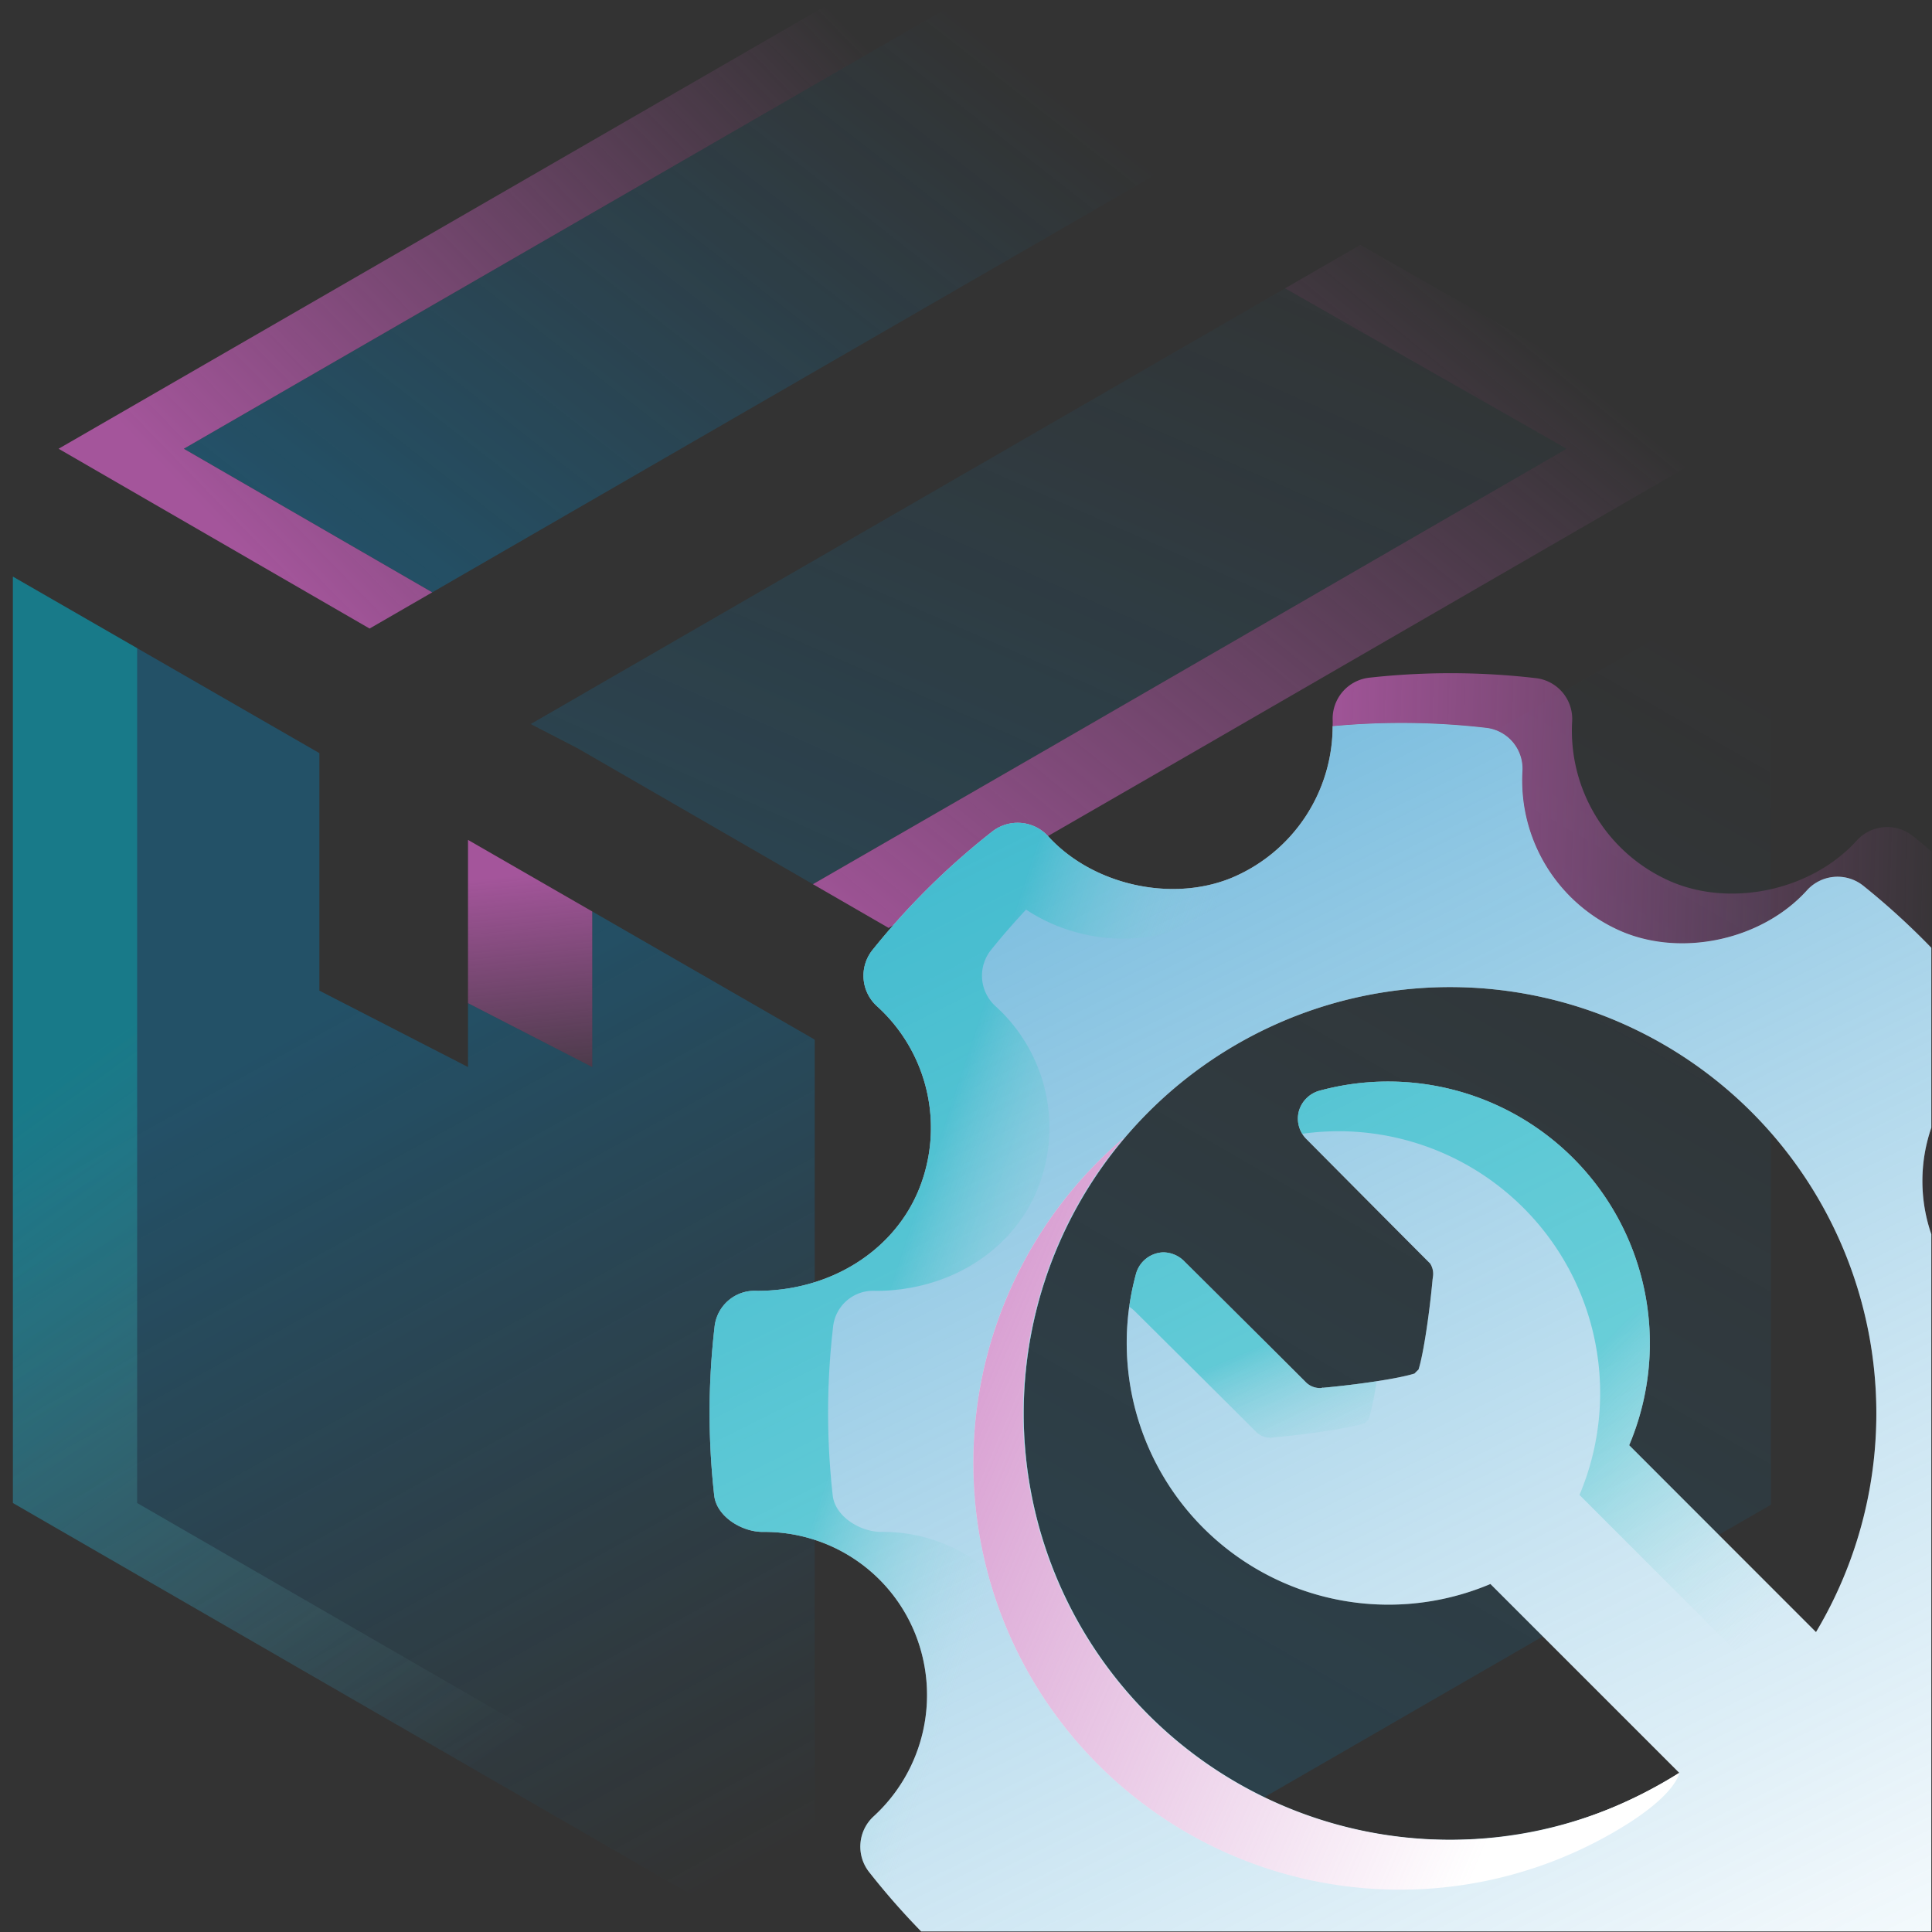 <svg xmlns="http://www.w3.org/2000/svg" xmlns:xlink="http://www.w3.org/1999/xlink" width="324" height="324" viewBox="0 0 324 324">
  <rect x="0" y="0" width="324" height="324" fill="#333333" stroke="none"/>
  <defs>
    <style>
      .cls-1 {
        fill: none;
      }

      .cls-2 {
        clip-path: url(#clip-path);
      }

      .cls-11, .cls-15, .cls-16, .cls-17, .cls-3 {
        fill-opacity: 0.46;
      }

      .cls-3, .cls-4 {
        opacity: 0.8;
      }

      .cls-3 {
        fill: url(#linear-gradient);
      }

      .cls-5 {
        opacity: 0.46;
      }

      .cls-6 {
        fill: url(#linear-gradient-2);
      }

      .cls-7 {
        fill: url(#linear-gradient-3);
      }

      .cls-8 {
        fill: url(#linear-gradient-4);
      }

      .cls-9 {
        fill: url(#linear-gradient-5);
      }

      .cls-10 {
        fill: url(#linear-gradient-6);
      }

      .cls-11 {
        opacity: 0.85;
        fill: url(#linear-gradient-7);
      }

      .cls-12 {
        fill: #fff;
      }

      .cls-13 {
        fill: url(#linear-gradient-8);
      }

      .cls-14 {
        fill: url(#linear-gradient-9);
      }

      .cls-15 {
        fill: url(#linear-gradient-10);
      }

      .cls-16 {
        fill: url(#linear-gradient-11);
      }

      .cls-17 {
        fill: url(#linear-gradient-12);
      }

      .cls-18 {
        fill: url(#linear-gradient-13);
      }

      .cls-19 {
        fill: url(#linear-gradient-14);
      }
    </style>
    <clipPath id="clip-path">
      <rect class="cls-1" x="-772.116" y="-0.223" width="1096" height="324.13"/>
    </clipPath>
    <linearGradient id="linear-gradient" x1="288.552" y1="110.246" x2="72.181" y2="486.086" gradientUnits="userSpaceOnUse">
      <stop offset="0" stop-color="#0884c2" stop-opacity="0"/>
      <stop offset="0.258" stop-color="#0884c2" stop-opacity="0.237"/>
      <stop offset="0.839" stop-color="#0884c2" stop-opacity="0.83"/>
      <stop offset="1" stop-color="#0884c2"/>
    </linearGradient>
    <linearGradient id="linear-gradient-2" x1="156.129" y1="-1.341" x2="72.067" y2="106.444" xlink:href="#linear-gradient"/>
    <linearGradient id="linear-gradient-3" x1="134.331" y1="-3.576" x2="38.239" y2="90.143" gradientUnits="userSpaceOnUse">
      <stop offset="0" stop-color="#be5db3" stop-opacity="0"/>
      <stop offset="0.995" stop-color="#be5db3" stop-opacity="0.808"/>
    </linearGradient>
    <linearGradient id="linear-gradient-4" x1="209.458" y1="22.375" x2="104.024" y2="260.824" xlink:href="#linear-gradient"/>
    <linearGradient id="linear-gradient-5" x1="256.45" y1="56.183" x2="156.331" y2="178.09" xlink:href="#linear-gradient-3"/>
    <linearGradient id="linear-gradient-6" x1="125.001" y1="314" x2="47.915" y2="174.26" xlink:href="#linear-gradient"/>
    <linearGradient id="linear-gradient-7" x1="90.603" y1="288.803" x2="11.78" y2="179.265" gradientUnits="userSpaceOnUse">
      <stop offset="0" stop-color="#9fdad9" stop-opacity="0"/>
      <stop offset="0.263" stop-color="#7ad2d2" stop-opacity="0.242"/>
      <stop offset="0.856" stop-color="#1ebfc2" stop-opacity="0.848"/>
      <stop offset="1" stop-color="#07babe"/>
    </linearGradient>
    <linearGradient id="linear-gradient-8" x1="306.85" y1="378.037" x2="92.813" y2="-53.365" gradientUnits="userSpaceOnUse">
      <stop offset="0.037" stop-color="#0884c2" stop-opacity="0"/>
      <stop offset="0.285" stop-color="#0884c2" stop-opacity="0.237"/>
      <stop offset="0.845" stop-color="#0884c2" stop-opacity="0.83"/>
      <stop offset="1" stop-color="#0884c2"/>
    </linearGradient>
    <linearGradient id="linear-gradient-9" x1="262.468" y1="278.92" x2="120.134" y2="217.587" xlink:href="#linear-gradient-3"/>
    <linearGradient id="linear-gradient-10" x1="220.379" y1="249.703" x2="210.412" y2="226.097" xlink:href="#linear-gradient-7"/>
    <linearGradient id="linear-gradient-11" x1="305.505" y1="262.953" x2="267.868" y2="226.286" xlink:href="#linear-gradient-7"/>
    <linearGradient id="linear-gradient-12" x1="176.292" y1="235.723" x2="146.04" y2="225.711" xlink:href="#linear-gradient-7"/>
    <linearGradient id="linear-gradient-13" x1="327.917" y1="185.979" x2="217.256" y2="182.746" xlink:href="#linear-gradient-3"/>
    <linearGradient id="linear-gradient-14" x1="91.777" y1="189.436" x2="87.519" y2="146.637" xlink:href="#linear-gradient-3"/>
  </defs>
  <title>finalArtboard 5</title>
  <g id="Service_and_Delivery" data-name="Service and Delivery">
    <g class="cls-2">
      <g>
        <polygon class="cls-3" points="176.601 165.364 161.56 174.068 161.56 330.538 297 252.338 297 95.868 176.601 165.364"/>
        <g class="cls-4">
          <g class="cls-5">
            <polygon class="cls-6" points="201.112 25.049 149.025 -5.103 159.511 0.967 30.825 75.256 72.486 99.34 61.982 105.408 201.112 25.049"/>
          </g>
        </g>
        <polygon class="cls-7" points="30.825 75.256 159.511 0.967 149.025 -5.103 9.825 75.256 61.982 105.408 72.486 99.34 30.825 75.256"/>
        <g class="cls-4">
          <g class="cls-5">
            <polygon class="cls-8" points="175.415 125.741 262.737 75.256 215.51 48.355 89 121.424 96.938 125.532 136.326 148.28 175.415 125.741"/>
          </g>
        </g>
        <polygon class="cls-9" points="228.131 41.065 215.51 48.355 262.737 75.256 175.415 125.741 136.326 148.28 149.025 155.615 200.834 125.741 288.156 75.256 228.131 41.065"/>
        <g class="cls-4">
          <g class="cls-5">
            <polygon class="cls-10" points="78.485 140.852 99.32 152.854 99.32 178.942 78.485 168.234 78.485 178.942 53.556 166.13 53.556 126.298 2.165 96.703 2.165 252.059 136.63 329.702 136.63 174.347 78.485 140.852"/>
          </g>
        </g>
        <polygon class="cls-11" points="23 252.059 23 108.702 2.165 96.703 2.165 252.059 136.63 329.702 136.63 317.672 23 252.059"/>
        <path class="cls-1" d="M78.485,168.234V140.852L99.32,152.854v26.088ZM23,252.059V108.702L2.165,96.703V252.059l134.465,77.643V317.672Z"/>
      </g>
      <g>
        <path class="cls-12" d="M357.595,257.504l.7.019a124.067,124.067,0,0,0-.179-25.955c-.392-3.489-4.462-6.114-7.981-6.114a27.404,27.404,0,0,1-18.759-47.695,6.898,6.898,0,0,0,.757-9.362,122.87,122.87,0,0,0-19.663-19.858,6.912,6.912,0,0,0-9.433.763c-7.398,8.193-20.687,11.238-30.956,6.953a27.568,27.568,0,0,1-16.763-26.946,6.887,6.887,0,0,0-6.093-7.252,123.909,123.909,0,0,0-25.739-.284,27.597,27.597,0,0,1-16.992,25.462c-10.146,4.145-23.343,1.123-30.725-6.998a6.917,6.917,0,0,0-9.366-.785,123.377,123.377,0,0,0-20.078,19.852,6.905,6.905,0,0,0,.74,9.43,27.505,27.505,0,0,1,6.94,30.97c-4.283,10.204-14.878,16.777-27.005,16.777a6.753,6.753,0,0,0-7.171,6.096,124.417,124.417,0,0,0-.053,28.222c.392,3.504,4.582,6.106,8.139,6.106a27.225,27.225,0,0,1,25.54,17.006,27.614,27.614,0,0,1-6.942,30.694,6.891,6.891,0,0,0-.753,9.349,123.308,123.308,0,0,0,19.631,19.865,6.902,6.902,0,0,0,9.448-.748c7.427-8.212,20.714-11.252,30.941-6.959a27.53,27.53,0,0,1,16.795,26.937,6.889,6.889,0,0,0,6.089,7.252A123.581,123.581,0,0,0,256.59,360.376a6.907,6.907,0,0,0,6.142-7.108,27.588,27.588,0,0,1,16.985-26.468c10.213-4.172,23.351-1.119,30.738,6.991a6.932,6.932,0,0,0,9.366.784,123.546,123.546,0,0,0,20.078-19.853,6.894,6.894,0,0,0-.74-9.434,27.498,27.498,0,0,1-6.953-30.959A27.782,27.782,0,0,1,357.595,257.504Zm-53.048,16.199-31.332-31.333a43.892,43.892,0,0,0-51.966-59.449,4.968,4.968,0,0,0-3.436,3.461,4.849,4.849,0,0,0,1.377,4.743s15.468,15.587,20.644,20.762a3.209,3.209,0,0,1,.465,2.302l-.048.34c-.522,5.69-1.528,12.519-2.357,15.144-.112.111-.217.204-.331.318-.119.119-.229.234-.344.352-2.659.853-9.594,1.871-15.374,2.389l.001-.031-.26.065a2.245,2.245,0,0,1-.246.012,3.307,3.307,0,0,1-2.379-1.009c-5.387-5.387-20.249-20.142-20.249-20.142a5.052,5.052,0,0,0-3.612-1.608,4.911,4.911,0,0,0-4.626,3.737A43.897,43.897,0,0,0,249.946,265.639l31.672,31.672a71.495,71.495,0,1,1,22.929-23.608Z"/>
        <path class="cls-13" d="M357.595,257.504l.7.019a124.067,124.067,0,0,0-.179-25.955c-.392-3.489-4.462-6.114-7.981-6.114a27.404,27.404,0,0,1-18.759-47.695,6.898,6.898,0,0,0,.757-9.362,122.87,122.87,0,0,0-19.663-19.858,6.912,6.912,0,0,0-9.433.763c-7.398,8.193-20.687,11.238-30.956,6.953a27.568,27.568,0,0,1-16.763-26.946,6.887,6.887,0,0,0-6.093-7.252,123.909,123.909,0,0,0-25.739-.284,27.597,27.597,0,0,1-16.992,25.462c-10.146,4.145-23.343,1.123-30.725-6.998a6.917,6.917,0,0,0-9.366-.785,123.377,123.377,0,0,0-20.078,19.852,6.905,6.905,0,0,0,.74,9.43,27.505,27.505,0,0,1,6.94,30.97c-4.283,10.204-14.878,16.777-27.005,16.777a6.753,6.753,0,0,0-7.171,6.096,124.417,124.417,0,0,0-.053,28.222c.392,3.504,4.582,6.106,8.139,6.106a27.225,27.225,0,0,1,25.54,17.006,27.614,27.614,0,0,1-6.942,30.694,6.891,6.891,0,0,0-.753,9.349,123.308,123.308,0,0,0,19.631,19.865,6.902,6.902,0,0,0,9.448-.748c7.427-8.212,20.714-11.252,30.941-6.959a27.53,27.53,0,0,1,16.795,26.937,6.889,6.889,0,0,0,6.089,7.252A123.581,123.581,0,0,0,256.59,360.376a6.907,6.907,0,0,0,6.142-7.108,27.588,27.588,0,0,1,16.985-26.468c10.213-4.172,23.351-1.119,30.738,6.991a6.932,6.932,0,0,0,9.366.784,123.546,123.546,0,0,0,20.078-19.853,6.894,6.894,0,0,0-.74-9.434,27.498,27.498,0,0,1-6.953-30.959A27.782,27.782,0,0,1,357.595,257.504Zm-53.048,16.199-31.332-31.333a43.892,43.892,0,0,0-51.966-59.449,4.968,4.968,0,0,0-3.436,3.461,4.849,4.849,0,0,0,1.377,4.743s15.468,15.587,20.644,20.762a3.209,3.209,0,0,1,.465,2.302l-.048.34c-.522,5.69-1.528,12.519-2.357,15.144-.112.111-.217.204-.331.318-.119.119-.229.234-.344.352-2.659.853-9.594,1.871-15.374,2.389l.001-.031-.26.065a2.245,2.245,0,0,1-.246.012,3.307,3.307,0,0,1-2.379-1.009c-5.387-5.387-20.249-20.142-20.249-20.142a5.052,5.052,0,0,0-3.612-1.608,4.911,4.911,0,0,0-4.626,3.737A43.897,43.897,0,0,0,249.946,265.639l31.672,31.672a71.495,71.495,0,1,1,22.929-23.608Z"/>
      </g>
      <g>
        <g>
          <path class="cls-12" d="M281.618,297.311c-15.291,9.506-28.729,11.257-38.504,11.257A71.536,71.536,0,0,1,188.533,190.769a71.539,71.539,0,0,0,84.752,114.876c7.965-5.122,8.333-8.333,8.333-8.333Z"/>
          <path class="cls-14" d="M281.618,297.311c-15.291,9.506-28.729,11.257-38.504,11.257A71.536,71.536,0,0,1,188.533,190.769a71.539,71.539,0,0,0,84.752,114.876c7.965-5.122,8.333-8.333,8.333-8.333Z"/>
        </g>
        <path class="cls-15" d="M195.101,210.018a4.911,4.911,0,0,0-4.626,3.737,43.669,43.669,0,0,0-1.089,5.396,6.115,6.115,0,0,1,.994.808s14.862,14.756,20.249,20.142a3.307,3.307,0,0,0,2.379,1.009,2.268,2.268,0,0,0,.246-.012l.26-.065-.001.031c5.78-.517,12.715-1.535,15.374-2.389.115-.118.224-.233.344-.352.114-.114.219-.207.331-.318a49.862,49.862,0,0,0,1.285-6.366c-2.823.435-6.06.828-9,1.091l.001-.031-.26.065a2.245,2.245,0,0,1-.246.012,3.307,3.307,0,0,1-2.379-1.009c-5.387-5.387-20.249-20.142-20.249-20.142A5.052,5.052,0,0,0,195.101,210.018Z"/>
        <path class="cls-16" d="M301.656,270.811l-28.44-28.441a43.892,43.892,0,0,0-51.966-59.449,4.968,4.968,0,0,0-3.436,3.461,4.701,4.701,0,0,0,.593,3.755,44.087,44.087,0,0,1,6.076-.428,43.899,43.899,0,0,1,40.4,60.994L296.214,282.037A71.357,71.357,0,0,0,301.656,270.811Z"/>
        <path class="cls-17" d="M206.495,147.234c-8.232,3.363-18.471,2.007-25.984-2.961h0c-.075-.049-.145-.104-.219-.154q-.666-.45-1.3-.938c-.163-.125-.322-.255-.482-.384q-.516-.416-1.007-.858c-.144-.129-.289-.256-.429-.388-.45-.424-.889-.859-1.304-1.315a6.917,6.917,0,0,0-9.366-.785,125.081,125.081,0,0,0-20.078,19.852,6.905,6.905,0,0,0,.74,9.43,27.505,27.505,0,0,1,6.94,30.97c-4.283,10.204-14.878,16.777-27.005,16.777a6.753,6.753,0,0,0-7.171,6.096,124.417,124.417,0,0,0-.053,28.222c.392,3.504,4.582,6.106,8.139,6.106a27.225,27.225,0,0,1,25.54,17.006,27.614,27.614,0,0,1-6.942,30.694,6.891,6.891,0,0,0-.753,9.349,123.308,123.308,0,0,0,19.631,19.865,6.902,6.902,0,0,0,9.448-.748,25.208,25.208,0,0,1,4.785-4.089,122.9,122.9,0,0,1-13.99-15.028,6.891,6.891,0,0,1,.752-9.349,27.614,27.614,0,0,0,6.942-30.694,27.225,27.225,0,0,0-25.54-17.006c-3.558,0-7.748-2.602-8.139-6.106a124.421,124.421,0,0,1,.053-28.222,6.753,6.753,0,0,1,7.171-6.096c12.127,0,22.722-6.573,27.005-16.777a27.505,27.505,0,0,0-6.94-30.97,6.905,6.905,0,0,1-.74-9.43c1.866-2.328,3.838-4.576,5.877-6.765,7.523,5.023,17.816,6.408,26.085,3.03a27.299,27.299,0,0,0,12.64-10.589A26.938,26.938,0,0,1,206.495,147.234Z"/>
        <path class="cls-18" d="M366.45,223.234c-.392-3.489-4.462-6.114-7.981-6.114A27.404,27.404,0,0,1,339.71,169.425a6.898,6.898,0,0,0,.757-9.362,122.87,122.87,0,0,0-19.663-19.858,6.912,6.912,0,0,0-9.433.763c-7.398,8.193-20.687,11.238-30.956,6.953a27.568,27.568,0,0,1-16.763-26.946,6.887,6.887,0,0,0-6.093-7.252,123.861,123.861,0,0,0-27.924-.073,6.911,6.911,0,0,0-6.144,7.103c.012.341-.003.679-.004,1.019a123.909,123.909,0,0,1,25.739.284,6.887,6.887,0,0,1,6.093,7.252,27.568,27.568,0,0,0,16.763,26.946c10.269,4.284,23.558,1.24,30.956-6.953a6.912,6.912,0,0,1,9.433-.763,122.87,122.87,0,0,1,19.663,19.858,6.898,6.898,0,0,1-.757,9.362,27.404,27.404,0,0,0,18.759,47.695c3.519,0,7.589,2.625,7.981,6.114a124.067,124.067,0,0,1,.179,25.955l.835.022a6.909,6.909,0,0,0,7.266-6.088A123.873,123.873,0,0,0,366.45,223.234Z"/>
      </g>
      <polygon class="cls-19" points="78.485 168.234 78.485 140.852 99.32 152.854 99.32 178.942 78.485 168.234"/>
    </g>
  </g>
</svg>

